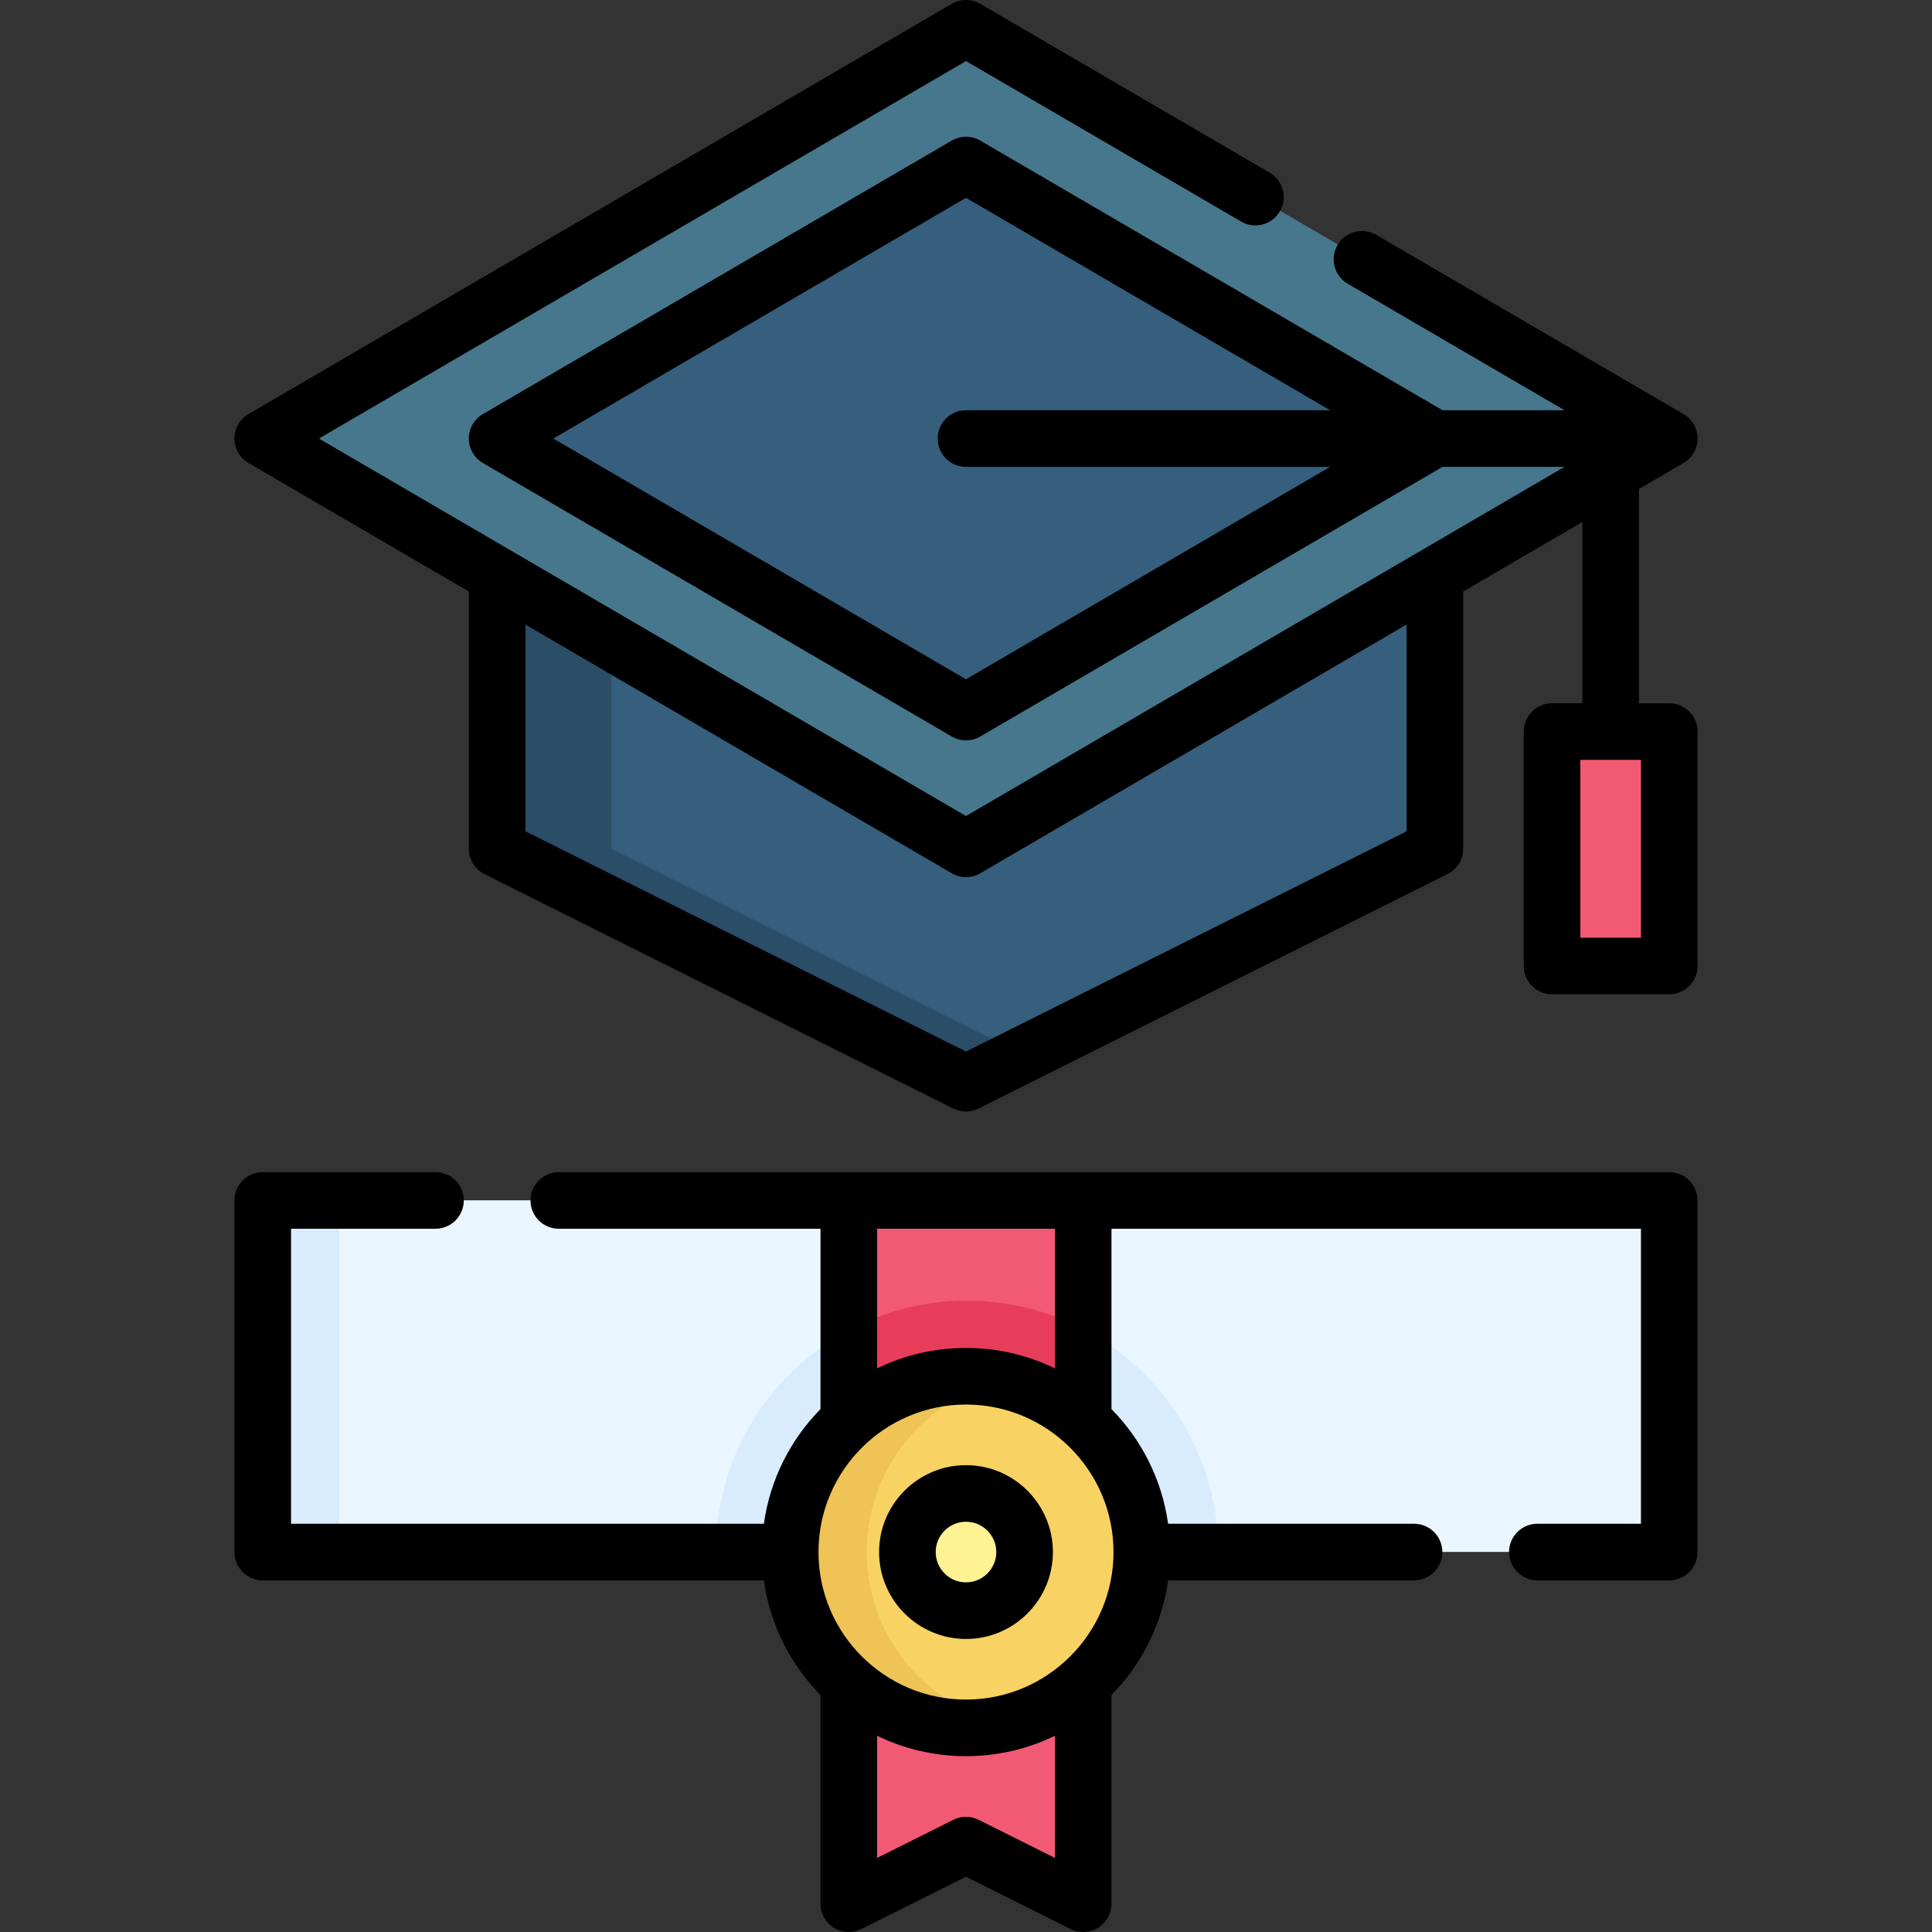 <svg id="Capa_1" enable-background="new 0 0 512 512" height="512" viewBox="0 0 512 512" width="512" xmlns="http://www.w3.org/2000/svg"><rect x="0" y="0" width="512" height="512" fill="#333333" stroke="none"/><g><path d="m69.914 318.091h372.74v93.18h-372.74z" fill="#eaf6ff"/><path d="m322.874 411.271h-133.18c0-36.72 29.87-66.59 66.59-66.59s66.59 29.87 66.59 66.59z" fill="#d8ecfe"/><path d="m225.224 318.091h62.12v93.18h-62.12z" fill="#f25a74"/><path d="m256.284 344.681c-11.21 0-21.782 2.784-31.06 7.697v58.893h62.12v-58.893c-9.278-4.913-19.85-7.697-31.06-7.697z" fill="#e83d5a"/><path d="m69.914 318.091h20v93.18h-20z" fill="#d8ecfe"/><path d="m225.222 442.335h62.124v62.124l-31.062-15.531-31.062 15.531z" fill="#f25a74"/><circle cx="256.284" cy="411.272" fill="#f9d264" r="46.593"/><path d="m229.691 411.272c0-22.3 15.666-40.941 36.593-45.517-3.221-.704-6.567-1.076-10-1.076-25.733 0-46.593 20.861-46.593 46.593s20.861 46.593 46.593 46.593c3.433 0 6.779-.371 10-1.076-20.927-4.576-36.593-23.216-36.593-45.517z" fill="#efc356"/><circle cx="256.284" cy="411.272" fill="#fff292" r="15.531"/><path d="m411.595 193.837h31.062v62.125h-31.062z" fill="#f25a74"/><path d="m380.533 224.899-124.249 62.124-124.249-62.124v-93.188h248.498z" fill="#365e7d"/><path d="m271.284 279.521-15 7.5-124.25-62.12v-93.19h30v93.19z" fill="#2b4d66"/><path d="m256.284 224.899-186.373-108.718 186.373-108.718 186.374 108.718z" fill="#46778c"/><path d="m132.03 116.181 124.254-72.482 124.254 72.482-124.254 72.482z" fill="#365e7d"/><g><path d="m442.369 310.63h-155.311-62.119-76.851c-4.143 0-7.5 3.358-7.5 7.5s3.357 7.5 7.5 7.5h69.351v47.793c-7.941 8.08-13.364 18.634-15.002 30.387h-125.309v-78.18h38.28c4.143 0 7.5-3.358 7.5-7.5s-3.357-7.5-7.5-7.5h-45.78c-4.143 0-7.5 3.358-7.5 7.5v93.18c0 4.142 3.357 7.5 7.5 7.5h132.808c1.638 11.754 7.061 22.309 15.002 30.39v55.3c0 2.599 1.346 5.013 3.557 6.38 2.212 1.367 4.974 1.491 7.298.328l27.705-13.853 27.705 13.853c1.059.529 2.208.792 3.354.792 1.371 0 2.738-.376 3.943-1.12 2.211-1.367 3.557-3.781 3.557-6.38v-55.3c7.941-8.081 13.365-18.635 15.002-30.39h65.178c4.143 0 7.5-3.358 7.5-7.5s-3.357-7.5-7.5-7.5h-65.177c-1.638-11.753-7.061-22.307-15.002-30.387v-47.793h140.311v78.18h-27.45c-4.143 0-7.5 3.358-7.5 7.5s3.357 7.5 7.5 7.5h34.95c4.143 0 7.5-3.358 7.5-7.5v-93.18c0-4.142-3.358-7.5-7.5-7.5zm-147.278 100.629c0 .017-.002.034-.002.051 0 .018.002.034.003.052-.028 21.533-17.553 39.043-39.093 39.043s-39.065-17.51-39.093-39.043c0-.017.003-.034.003-.052 0-.017-.002-.034-.003-.051.028-21.532 17.553-39.041 39.092-39.041s39.065 17.509 39.093 39.041zm-35.738 71.003c-2.111-1.056-4.598-1.056-6.709 0l-20.205 10.103v-32.368c7.126 3.462 15.119 5.408 23.56 5.408s16.434-1.946 23.56-5.408v32.368zm20.205-119.636c-7.126-3.462-15.119-5.408-23.56-5.408s-16.434 1.946-23.56 5.408v-36.996h47.119v36.996z"/><path d="m232.967 411.311c0 12.7 10.332 23.031 23.031 23.031s23.031-10.332 23.031-23.031-10.332-23.031-23.031-23.031-23.031 10.332-23.031 23.031zm31.063 0c0 4.428-3.603 8.031-8.031 8.031s-8.031-3.603-8.031-8.031 3.603-8.031 8.031-8.031 8.031 3.603 8.031 8.031z"/><path d="m442.372 186.375h-8.03v-56.789l11.807-6.887c2.304-1.344 3.721-3.811 3.721-6.479s-1.417-5.134-3.721-6.479l-81.43-47.5c-3.578-2.085-8.172-.878-10.258 2.7-2.087 3.578-.878 8.17 2.699 10.257l57.466 33.521h-32.345l-122.503-71.459c-2.336-1.362-5.223-1.362-7.559 0l-124.254 72.481c-2.304 1.344-3.721 3.811-3.721 6.479s1.417 5.134 3.721 6.479l124.254 72.482c1.168.681 2.474 1.021 3.779 1.021s2.611-.34 3.779-1.021l122.503-71.46h32.347l-158.63 92.538-171.484-100.039 171.486-100.038 72.921 42.536c3.578 2.086 8.171.878 10.258-2.7s.878-8.17-2.699-10.257l-76.7-44.74c-2.336-1.362-5.223-1.361-7.559 0l-186.37 108.72c-2.304 1.344-3.721 3.811-3.721 6.479s1.417 5.134 3.721 6.479l58.399 34.067v68.174c0 2.841 1.605 5.438 4.146 6.708l124.25 62.12c1.056.528 2.204.792 3.354.792s2.298-.264 3.354-.792l124.25-62.12c2.541-1.271 4.146-3.868 4.146-6.708v-68.174l31.593-18.43v48.039h-8.031c-4.143 0-7.5 3.358-7.5 7.5v62.125c0 4.142 3.357 7.5 7.5 7.5h31.062c4.143 0 7.5-3.358 7.5-7.5v-62.125c-.001-4.142-3.359-7.5-7.501-7.5zm-186.373-6.356-109.37-63.799 109.369-63.799 96.512 56.299h-96.512c-4.143 0-7.5 3.358-7.5 7.5s3.357 7.5 7.5 7.5h96.512zm116.75 40.286-116.75 58.37-116.75-58.37v-54.788l112.971 65.902c1.168.681 2.474 1.022 3.779 1.022s2.611-.341 3.779-1.022l112.971-65.902zm62.123 28.195h-16.062v-47.125h16.062z"/></g></g></svg>